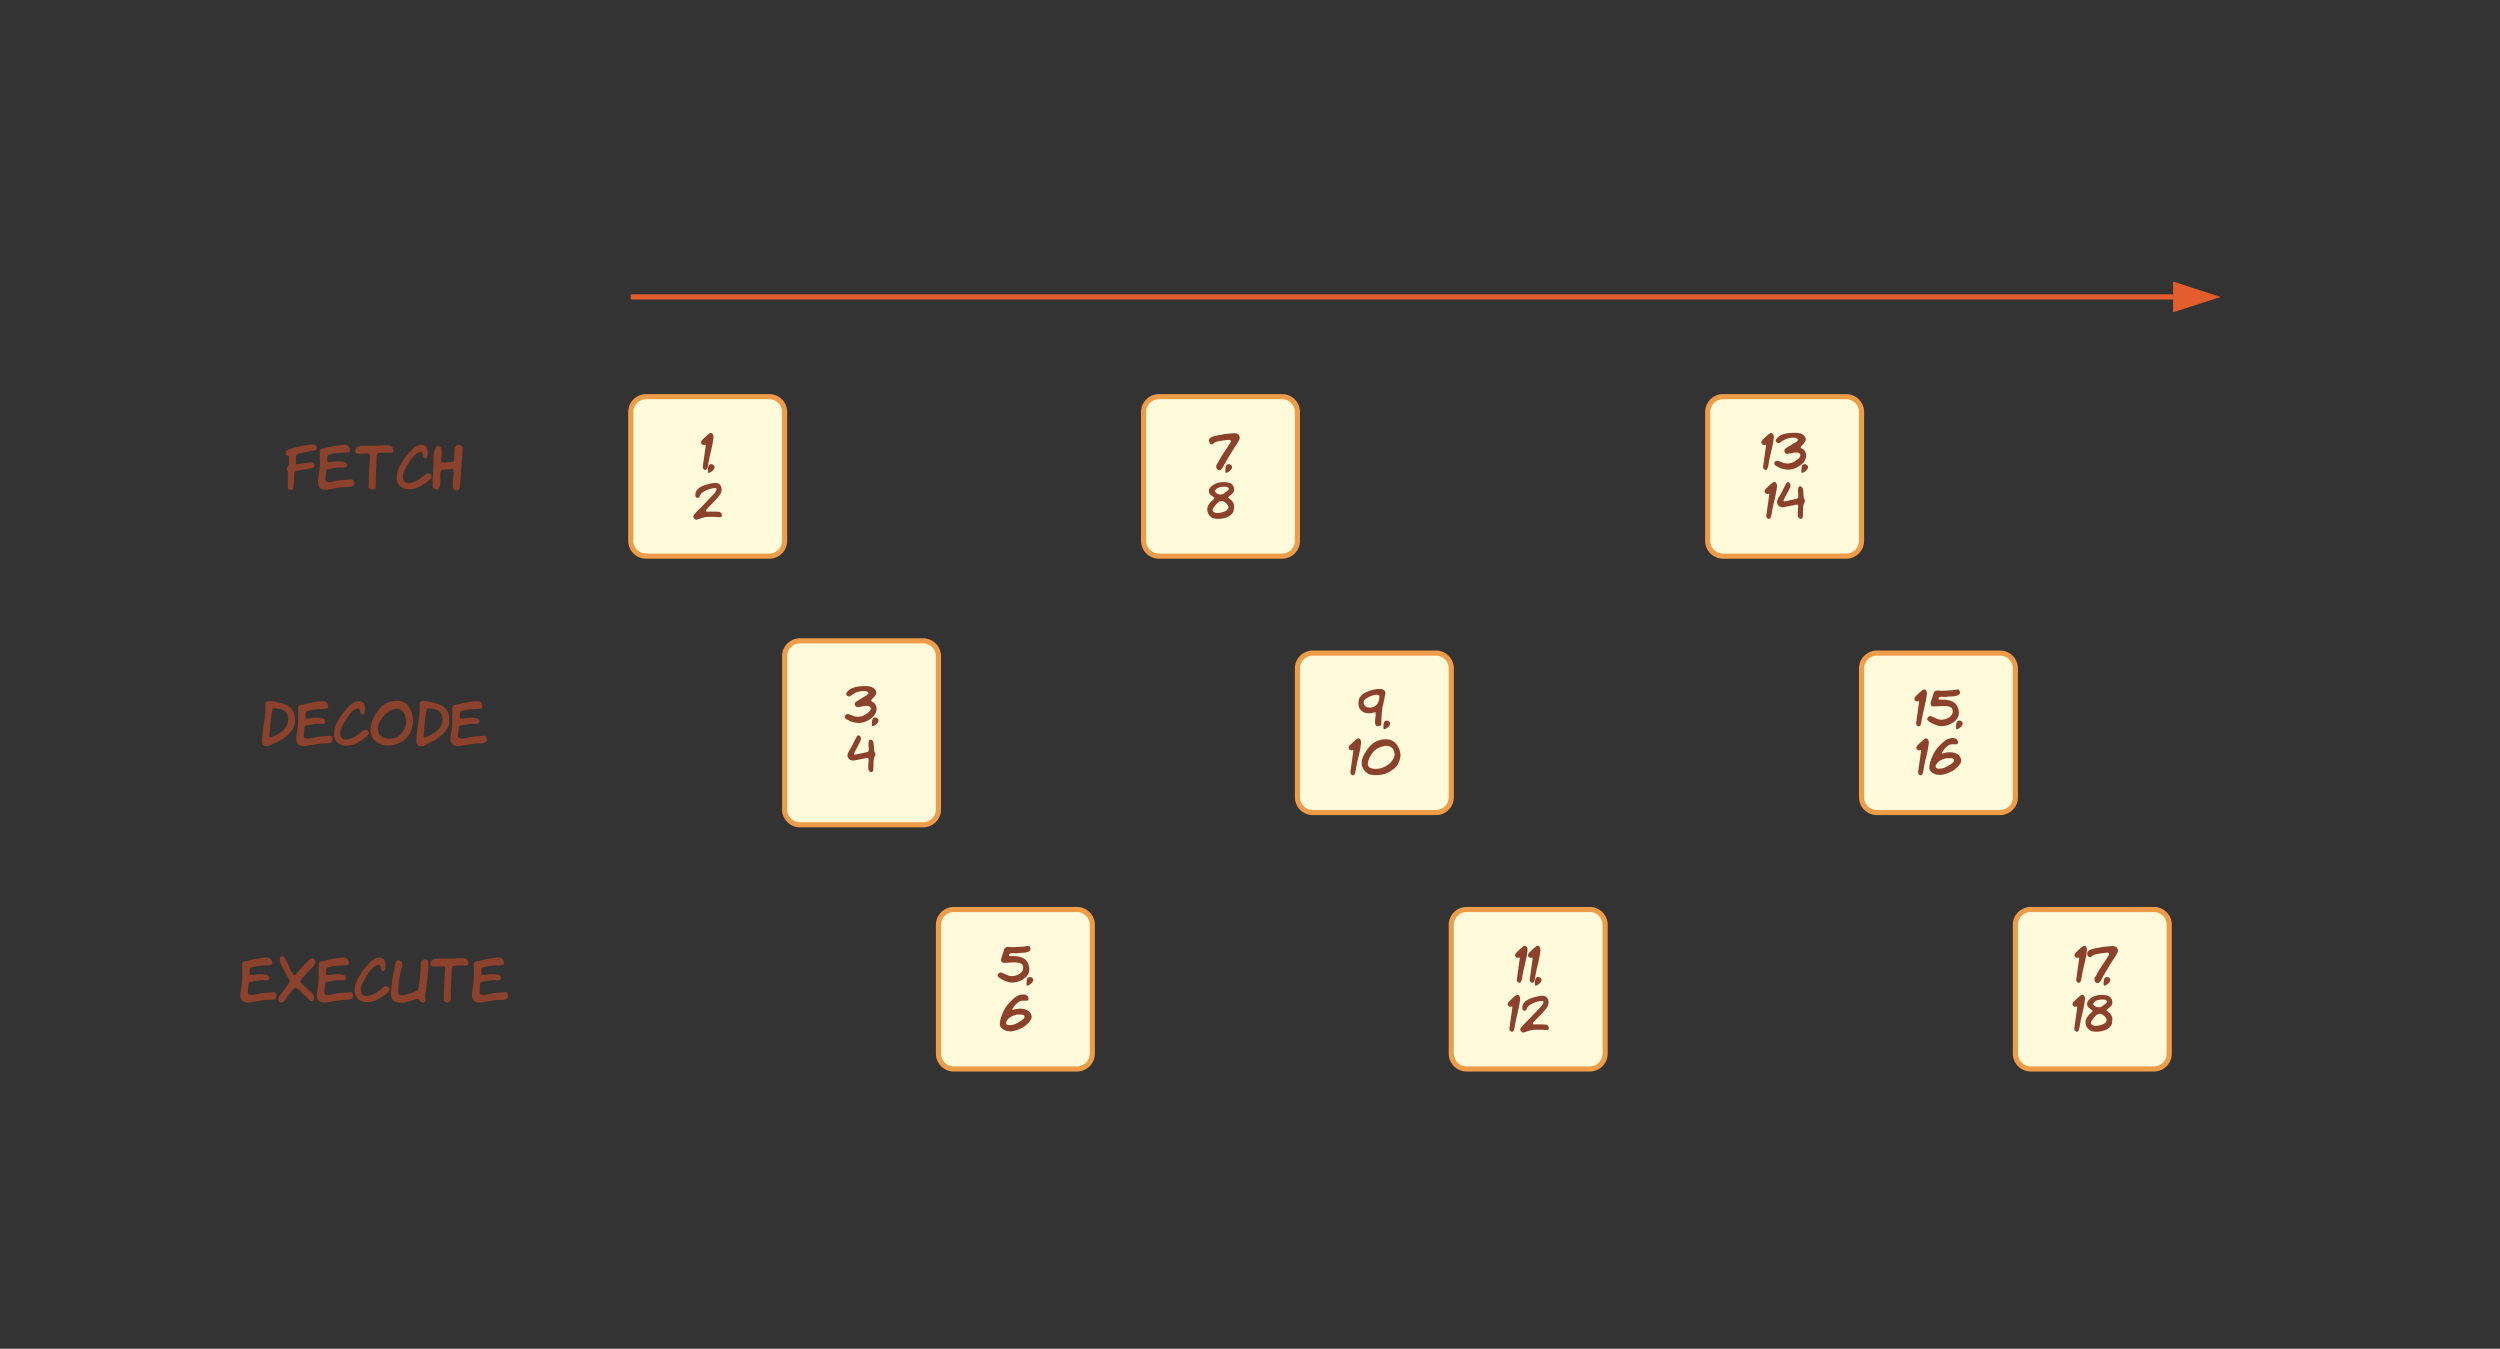 <svg xmlns="http://www.w3.org/2000/svg" xmlns:xlink="http://www.w3.org/1999/xlink" xmlns:lucid="lucid" width="975" height="526"><rect width="100%" height="100%" fill="#333333" stroke="none"/><g transform="translate(-14 -1701)" lucid:page-tab-id="0_0"><path d="M261 1816.8h600.5M261.03 1816.8H260" stroke="#e45e2d" stroke-width="2" fill="none"/><path d="M876.76 1816.8l-14.26 4.63v-9.27z" stroke="#e45e2d" stroke-width="2" fill="#e45e2d"/><path d="M260 1861.7a6 6 0 0 1 6-6h48a6 6 0 0 1 6 6v50.2a6 6 0 0 1-6 6h-48a6 6 0 0 1-6-6z" stroke="#ef9c49" stroke-width="2" fill="#fffada"/><use xlink:href="#a" transform="matrix(1,0,0,1,272,1867.699) translate(15.2 16.66)"/><use xlink:href="#b" transform="matrix(1,0,0,1,272,1867.699) translate(12.302 35.753)"/><path d="M40 1862.8a6 6 0 0 1 6-6h228a6 6 0 0 1 6 6v48a6 6 0 0 1-6 6H46a6 6 0 0 1-6-6z" stroke="#000" stroke-opacity="0" fill="#fff" fill-opacity="0"/><use xlink:href="#c" transform="matrix(1,0,0,1,45,1861.793) translate(80.411 30.278)"/><path d="M40 1962.8a6 6 0 0 1 6-6h228a6 6 0 0 1 6 6v48a6 6 0 0 1-6 6H46a6 6 0 0 1-6-6z" stroke="#000" stroke-opacity="0" fill="#fff" fill-opacity="0"/><use xlink:href="#d" transform="matrix(1,0,0,1,45,1961.793) translate(70.811 30.278)"/><path d="M40 2062.8a6 6 0 0 1 6-6h228a6 6 0 0 1 6 6v48a6 6 0 0 1-6 6H46a6 6 0 0 1-6-6z" stroke="#000" stroke-opacity="0" fill="#fff" fill-opacity="0"/><use xlink:href="#e" transform="matrix(1,0,0,1,45,2061.793) translate(62.444 30.278)"/><path d="M320 1956.93a6 6 0 0 1 6-6h48a6 6 0 0 1 6 6v59.73a6 6 0 0 1-6 6h-48a6 6 0 0 1-6-6z" stroke="#ef9c49" stroke-width="2" fill="#fffada"/><use xlink:href="#f" transform="matrix(1,0,0,1,332,1962.926) translate(11.244 20.222)"/><use xlink:href="#g" transform="matrix(1,0,0,1,332,1962.926) translate(12.489 39.316)"/><path d="M380 2061.7a6 6 0 0 1 6-6h48a6 6 0 0 1 6 6v50.2a6 6 0 0 1-6 6h-48a6 6 0 0 1-6-6z" stroke="#ef9c49" stroke-width="2" fill="#fffada"/><use xlink:href="#h" transform="matrix(1,0,0,1,392,2067.699) translate(10.933 16.66)"/><use xlink:href="#i" transform="matrix(1,0,0,1,392,2067.699) translate(11.698 35.753)"/><path d="M460 1861.7a6 6 0 0 1 6-6h48a6 6 0 0 1 6 6v50.2a6 6 0 0 1-6 6h-48a6 6 0 0 1-6-6z" stroke="#ef9c49" stroke-width="2" fill="#fffada"/><use xlink:href="#j" transform="matrix(1,0,0,1,472,1867.699) translate(13.369 16.66)"/><use xlink:href="#k" transform="matrix(1,0,0,1,472,1867.699) translate(12.604 35.753)"/><path d="M520 1961.7a6 6 0 0 1 6-6h48a6 6 0 0 1 6 6v50.2a6 6 0 0 1-6 6h-48a6 6 0 0 1-6-6z" stroke="#ef9c49" stroke-width="2" fill="#fffada"/><use xlink:href="#l" transform="matrix(1,0,0,1,532,1967.699) translate(11.742 16.66)"/><use xlink:href="#m" transform="matrix(1,0,0,1,532,1967.699) translate(7.769 35.753)"/><path d="M580 2061.7a6 6 0 0 1 6-6h48a6 6 0 0 1 6 6v50.2a6 6 0 0 1-6 6h-48a6 6 0 0 1-6-6z" stroke="#ef9c49" stroke-width="2" fill="#fffada"/><use xlink:href="#n" transform="matrix(1,0,0,1,592,2067.699) translate(12.684 16.66)"/><use xlink:href="#o" transform="matrix(1,0,0,1,592,2067.699) translate(9.787 35.753)"/><path d="M680 1861.7a6 6 0 0 1 6-6h48a6 6 0 0 1 6 6v50.2a6 6 0 0 1-6 6h-48a6 6 0 0 1-6-6z" stroke="#ef9c49" stroke-width="2" fill="#fffada"/><g><use xlink:href="#p" transform="matrix(1,0,0,1,692,1867.699) translate(8.729 16.66)"/><use xlink:href="#q" transform="matrix(1,0,0,1,692,1867.699) translate(9.973 35.753)"/></g><path d="M740 1961.7a6 6 0 0 1 6-6h48a6 6 0 0 1 6 6v50.2a6 6 0 0 1-6 6h-48a6 6 0 0 1-6-6z" stroke="#ef9c49" stroke-width="2" fill="#fffada"/><g><use xlink:href="#r" transform="matrix(1,0,0,1,752,1967.699) translate(8.418 16.66)"/><use xlink:href="#s" transform="matrix(1,0,0,1,752,1967.699) translate(9.182 35.753)"/></g><path d="M800 2061.7a6 6 0 0 1 6-6h48a6 6 0 0 1 6 6v50.2a6 6 0 0 1-6 6h-48a6 6 0 0 1-6-6z" stroke="#ef9c49" stroke-width="2" fill="#fffada"/><g><use xlink:href="#t" transform="matrix(1,0,0,1,812,2067.699) translate(10.853 16.66)"/><use xlink:href="#u" transform="matrix(1,0,0,1,812,2067.699) translate(10.089 35.753)"/></g><defs><path fill="#8b412b" d="M49-77C44-40 70-4 106-4c52 0 58-115 69-176 33-185 88-339 106-531 5-55-37-120-88-84-58 41-108 94-156 139-9 8-27 43-27 58-1 28 35 54 60 54 15-1 48-23 43 15" id="v"/><path fill="#8b412b" d="M39 59C84 43 157-10 157-69c0-34-42-63-77-61-70 4-68 99-68 162 0 18 9 27 27 27" id="w"/><g id="a"><use transform="matrix(0.018,0,0,0.018,0,0)" xlink:href="#v"/><use transform="matrix(0.018,0,0,0.018,2.649,0)" xlink:href="#w"/></g><path fill="#8b412b" d="M489-785c107 0 154 111 116 214-29 79-213 255-300 345-26 27-38 39-16 63 95 2 204-5 287 7 22 4 49 51 49 77 0 63-95 31-141 31H320C244-52 124 2 73 14 50 19-1-26 3-53c6-51 111-140 150-182 94-98 182-189 275-285 55-57 80-102 80-129 1-31-28-24-56-21-120 11-265 81-296 145-13 26-15 67-56 65s-51-21-51-66c0-144 158-200 287-235 61-16 112-24 153-24" id="x"/><use transform="matrix(0.018,0,0,0.018,0,0)" xlink:href="#x" id="b"/><path fill="#8b412b" d="M39-49c-7-93 9-204-6-289-18-30-12-41 1-77 37-27 19-97 25-162 2-23-27-37-49-40-11-18-14-56 0-71 17-39 273-99 376-109 72-7 163-32 165 45 1 65-62 51-115 66-63 18-176 24-229 55-41 23-20 107-25 176 83-2 166-25 259-33 74-6 91 70 44 97-80 23-228 35-304 57-18 6-27 18-27 35-9 45 6 274-42 299-35 2-92-5-73-49" id="y"/><path fill="#8b412b" d="M330-158c82-22 193-18 286-31 38 11 58 81 24 113-25 24-71 25-116 25-135 0-238 34-358 47C61 7 4-52 15-159c12-113 37-213 32-340-2-59 2-121-2-178-2-44 35-62 81-61 104-31 222-52 345-64 68-7 103 34 111 94 2 12-3 22-9 31-33 14-62 15-103 16-100 2-196 10-270 40h-8c-18 23-11 79-15 106-1 13 5 22 16 25 82-10 176-25 264-12 44 7 78 26 71 72-7 49-76 30-125 30-78 0-138 22-210 29-24 1-35 28-36 52-2 41-10 83-8 126-19 84 122 51 181 35" id="z"/><path fill="#8b412b" d="M593-790c58 0 99 54 77 117-5 13-15 16-35 14-70-7-152-3-229 7-31 20-24 81-26 127-4 138-16 277-16 422 0 32 4 70-21 83-26 36-88 7-103-20 1-182 10-346 21-521 2-27 11-81-18-84-73-7-138 11-206 3-20-18-39-18-32-51-3-78 74-91 145-91 129 0 251 6 369-8 25-3 49 2 74 2" id="A"/><path fill="#8b412b" d="M521-275c40-33 108-24 108 34 0 49-75 103-210 183-80 47-247 72-323 10-66-54-95-101-82-218 12-106 41-136 91-224 55-96 145-209 240-278 32-23 68-33 107-33 86 2 108 61 107 158 0 55-15 82-44 82-55 1-25-116-79-110-132 15-229 223-291 334-48 86-31 226 81 218 122-9 217-92 295-156" id="B"/><path fill="#8b412b" d="M107-780c100 15 51 176 51 272 0 29 23 25 56 24 33-11 175 4 171-42 9-67 4-153 14-224 12-14 39-57 70-50 51 0 74 34 69 103L490-47c-6 28-25 57-57 56-118-5-54-182-54-299 0-34 3-75-15-85-65 6-127 12-191 19-52 29-23 162-29 239C135-7 87 19 22-30 10-48 7-67 13-88c-16-100 8-215 8-322 0-127-9-364 86-370" id="C"/><g id="c"><use transform="matrix(0.022,0,0,0.022,0,0)" xlink:href="#y"/><use transform="matrix(0.022,0,0,0.022,12.289,0)" xlink:href="#z"/><use transform="matrix(0.022,0,0,0.022,27.089,0)" xlink:href="#A"/><use transform="matrix(0.022,0,0,0.022,43.067,0)" xlink:href="#B"/><use transform="matrix(0.022,0,0,0.022,57.156,0)" xlink:href="#C"/></g><path fill="#8b412b" d="M19-91c0-222 71-428 58-668-3-62 121-44 170-33 118 27 229 50 293 128 44 53 63 97 63 217 0 165-189 328-383 400-36 13-62 45-108 45-66 0-93-23-93-89zm185-582c-30 151-43 322-58 489 5 39 27 28 60 14 129-54 276-147 276-304 0-155-106-203-278-199" id="D"/><path fill="#8b412b" d="M44-443c79-191 208-366 448-366 141 0 239 118 267 253 46 222-61 413-213 490-83 42-221 78-338 30-55-23-106-43-129-82-26-14-80-140-57-202 2-41 8-89 22-123zm103 115c1 136 75 191 208 191 130 0 180-50 241-135 38-53 55-111 55-169 0-109-73-236-179-227-143 12-260 151-311 271-9 24-14 47-14 69" id="E"/><path fill="#8b412b" d="M19-91c0-222 71-428 58-668-3-62 121-44 170-33 118 27 229 50 293 128 44 53 63 97 63 217 0 165-189 328-383 400-36 13-62 45-108 45-66 0-93-23-93-89zm185-582c-30 151-43 322-58 489 5 39 27 28 60 14 129-54 276-147 276-304 0-155-106-203-278-199" id="F"/><g id="d"><use transform="matrix(0.022,0,0,0.022,0,0)" xlink:href="#D"/><use transform="matrix(0.022,0,0,0.022,13.422,0)" xlink:href="#z"/><use transform="matrix(0.022,0,0,0.022,28.222,0)" xlink:href="#B"/><use transform="matrix(0.022,0,0,0.022,42.311,0)" xlink:href="#E"/><use transform="matrix(0.022,0,0,0.022,60.156,0)" xlink:href="#F"/><use transform="matrix(0.022,0,0,0.022,73.578,0)" xlink:href="#z"/></g><path fill="#8b412b" d="M635-31c28-53 7-115-31-143-7-19-67-63-88-82-39-36-80-78-117-115 1-16 41-65 118-148l-10 11c30-36 53-67 85-95 54-48 78-89 78-117s-20-70-52-70c-36 0-116 78-245 230-22 26-38 59-67 71-30 12-85-104-102-151-13-36-72-158-75-157-34-47-96-35-89 35 8 88 69 162 101 236 14 20 74 122 77 140-20 61-139 209-182 265-18 23-24 44-24 60C11-36 45 1 69 0c45-2 96-97 124-134 67-89 109-132 124-131 48 2 103 85 141 115 20 16 39 33 56 52 49 58 88 82 121 67" id="G"/><path fill="#8b412b" d="M106-737c41-53 131 12 108 86-42 139-71 285-71 455 0 88 72 66 143 48 49-12 128-35 183-63 38-19 36-69 44-119 17-114 31-247 31-354 0-57 26-85 79-85 37 0 55 27 55 81 0 190-34 397-59 573 4 31 20 93-13 105-8 10-30 7-65-8-16-20-33-38-51-54C397-48 305 0 205 0 79 0 5-43 13-176c13-196 50-391 93-561" id="H"/><g id="e"><use transform="matrix(0.022,0,0,0.022,0,0)" xlink:href="#z"/><use transform="matrix(0.022,0,0,0.022,14.8,0)" xlink:href="#G"/><use transform="matrix(0.022,0,0,0.022,29.822,0)" xlink:href="#z"/><use transform="matrix(0.022,0,0,0.022,44.622,0)" xlink:href="#B"/><use transform="matrix(0.022,0,0,0.022,58.711,0)" xlink:href="#H"/><use transform="matrix(0.022,0,0,0.022,74.333,0)" xlink:href="#A"/><use transform="matrix(0.022,0,0,0.022,90.311,0)" xlink:href="#z"/></g><path fill="#8b412b" d="M694-661c-2 64-88 115-111 165 1 17 42 36 59 47 42 29 76 115 53 188-30 95-82 137-179 194C386 10 245 0 121-52 96-78 5-94 12-147c-3-30 39-60 66-58 10-5 95 37 147 52 50 14 141 11 184-13 64-35 159-87 167-152 7-58-74-71-141-61-44 7-88 21-136 26-61 7-96-80-43-117 65-45 147-89 217-133 33-21 50-38 50-49 0-57-104-57-169-46-78 14-147 44-200 90-12 10-25 23-51 23-35 0-77-40-55-77 74-122 237-149 435-148 101 1 214 52 211 149" id="I"/><g id="f"><use transform="matrix(0.018,0,0,0.018,0,0)" xlink:href="#I"/><use transform="matrix(0.018,0,0,0.018,10.56,0)" xlink:href="#w"/></g><path fill="#8b412b" d="M507-712c85 21 58 156 75 252 15 28 37 66 16 97-49 73-23 203-39 323-4 28-48 49-75 23-22-21-25-21-31-66-9-66 6-122 8-189 2-76-65-30-115-24-69 8-187 40-227 40-73 0-140-72-111-150 27-73 71-119 103-192 19-43 54-103 78-153 18-39 24-47 54-51 29-4 54 45 50 73-11 77-60 137-90 200-39 83-63 123-63 125 3 35 44 12 70 11 65-16 127-28 196-43 38-8 57-22 57-42 2-69-19-156 5-210 7-17 22-24 39-24" id="J"/><use transform="matrix(0.018,0,0,0.018,0,0)" xlink:href="#J" id="g"/><path fill="#8b412b" d="M446-647c-55 21-194-32-192 48 0 5 4 10 12 17 183-10 340 22 397 147 20 45 32 92 32 143C695-124 489-8 314-8 239-8-7-101 9-170c5-22 37-66 73-57 67 17 142 79 229 79 123 0 252-74 252-179 0-168-253-109-411-109-51 0-69-18-70-69-5-24 57-168 69-232 14-20 42-49 87-44 109 13 208-3 316-6 39-1 82-12 119-18 27-4 50 56 50 80-37 81-169 68-282 77" id="K"/><g id="h"><use transform="matrix(0.018,0,0,0.018,0,0)" xlink:href="#K"/><use transform="matrix(0.018,0,0,0.018,11.182,0)" xlink:href="#w"/></g><path fill="#8b412b" d="M309-480c165-57 383-20 394 157 5 74-136 198-191 226-77 39-170 79-262 87-10 1-28-7-38-6C124-12 4-89 11-175c14-169 118-375 218-469 77-72 151-168 298-168 58-1 107 34 107 93 0 56-49 41-93 41-83 0-93 7-143 46-47 37-78 78-109 130-15 24-8 31 20 22zM150-192c-4 56 112 50 164 32 55-19 111-50 155-79 54-35 81-65 81-91 0-57-103-47-171-45-97 23-166 59-215 129-6 18-20 32-14 54" id="L"/><use transform="matrix(0.018,0,0,0.018,0,0)" xlink:href="#L" id="i"/><path fill="#8b412b" d="M256-763c83-26 205-28 305-38 32 3 85 13 99 50 8 20 15 36 15 51 0 46-102 188-138 246-77 125-156 252-227 388-25 47-52 68-73 68-47 0-76-38-73-87 2-41 48-87 67-131 43-99 271-398 250-415-5-36-58-26-99-20-103 14-237 19-287 83-61 50-126-81-62-130 43-33 140-57 223-65" id="M"/><g id="j"><use transform="matrix(0.018,0,0,0.018,0,0)" xlink:href="#M"/><use transform="matrix(0.018,0,0,0.018,6.311,0)" xlink:href="#w"/></g><path fill="#8b412b" d="M352-802c148-2 243 38 243 169 0 57-56 100-97 131-23 17-34 28-34 34-6 5 50 36 46 39 44 27 96 99 83 175-2 13-4 24-4 35C589-81 409-5 262-5c-73 0-124-9-151-28C-5-109-22-258 75-352c12-36 120-92 85-117-68-50-113-67-113-141 0-38 22-74 65-109 69-55 149-83 240-83zm129 146c-9-57-110-47-165-42-32 3-112 32-119 62-21 9-23 48-1 58 34 44 125 63 180 20 22-17 109-74 105-98zM129-193c0 38 66 66 101 63 97-9 229-35 243-126-8-65-80-122-140-138-72 11-82 24-143 93-41 47-61 83-61 108" id="N"/><use transform="matrix(0.018,0,0,0.018,0,0)" xlink:href="#N" id="k"/><path fill="#8b412b" d="M238-772c95-37 360-101 350 62-21 51-20 120-36 173-42 138-53 313-53 481 0 50-81 63-119 34-46-74 13-195-9-290-67 18-157 40-230 12C51-334-11-406 4-542c6-50 23-95 54-121 41-56 113-83 180-109zm-39 356c170 32 257-85 257-236 0-47-79-41-122-29-75 21-145 51-195 99-34 32-30 107 6 133 16 11 30 28 54 33" id="O"/><g id="l"><use transform="matrix(0.018,0,0,0.018,0,0)" xlink:href="#O"/><use transform="matrix(0.018,0,0,0.018,9.564,0)" xlink:href="#w"/></g><path fill="#8b412b" d="M760-689c54 66 114 194 89 305-22 96-60 182-130 233C644-96 571-43 466-22 362-1 196 2 130-53 83-92 15-170 14-243c-3-132 48-208 100-291 87-138 222-257 433-251 99 3 168 41 213 96zM147-248c0 125 211 119 317 79 118-45 205-117 253-230 30-71-7-171-46-201-79-58-137-52-237-20-103 33-177 98-233 203-36 66-54 122-54 169" id="P"/><g id="m"><use transform="matrix(0.018,0,0,0.018,0,0)" xlink:href="#v"/><use transform="matrix(0.018,0,0,0.018,5.031,0)" xlink:href="#P"/></g><g id="n"><use transform="matrix(0.018,0,0,0.018,0,0)" xlink:href="#v"/><use transform="matrix(0.018,0,0,0.018,5.031,0)" xlink:href="#v"/><use transform="matrix(0.018,0,0,0.018,7.68,0)" xlink:href="#w"/></g><g id="o"><use transform="matrix(0.018,0,0,0.018,0,0)" xlink:href="#v"/><use transform="matrix(0.018,0,0,0.018,5.031,0)" xlink:href="#x"/></g><g id="p"><use transform="matrix(0.018,0,0,0.018,0,0)" xlink:href="#v"/><use transform="matrix(0.018,0,0,0.018,5.031,0)" xlink:href="#I"/><use transform="matrix(0.018,0,0,0.018,15.591,0)" xlink:href="#w"/></g><g id="q"><use transform="matrix(0.018,0,0,0.018,0,0)" xlink:href="#v"/><use transform="matrix(0.018,0,0,0.018,5.031,0)" xlink:href="#J"/></g><g id="r"><use transform="matrix(0.018,0,0,0.018,0,0)" xlink:href="#v"/><use transform="matrix(0.018,0,0,0.018,5.031,0)" xlink:href="#K"/><use transform="matrix(0.018,0,0,0.018,16.213,0)" xlink:href="#w"/></g><g id="s"><use transform="matrix(0.018,0,0,0.018,0,0)" xlink:href="#v"/><use transform="matrix(0.018,0,0,0.018,5.031,0)" xlink:href="#L"/></g><g id="t"><use transform="matrix(0.018,0,0,0.018,0,0)" xlink:href="#v"/><use transform="matrix(0.018,0,0,0.018,5.031,0)" xlink:href="#M"/><use transform="matrix(0.018,0,0,0.018,11.342,0)" xlink:href="#w"/></g><g id="u"><use transform="matrix(0.018,0,0,0.018,0,0)" xlink:href="#v"/><use transform="matrix(0.018,0,0,0.018,5.031,0)" xlink:href="#N"/></g></defs></g></svg>